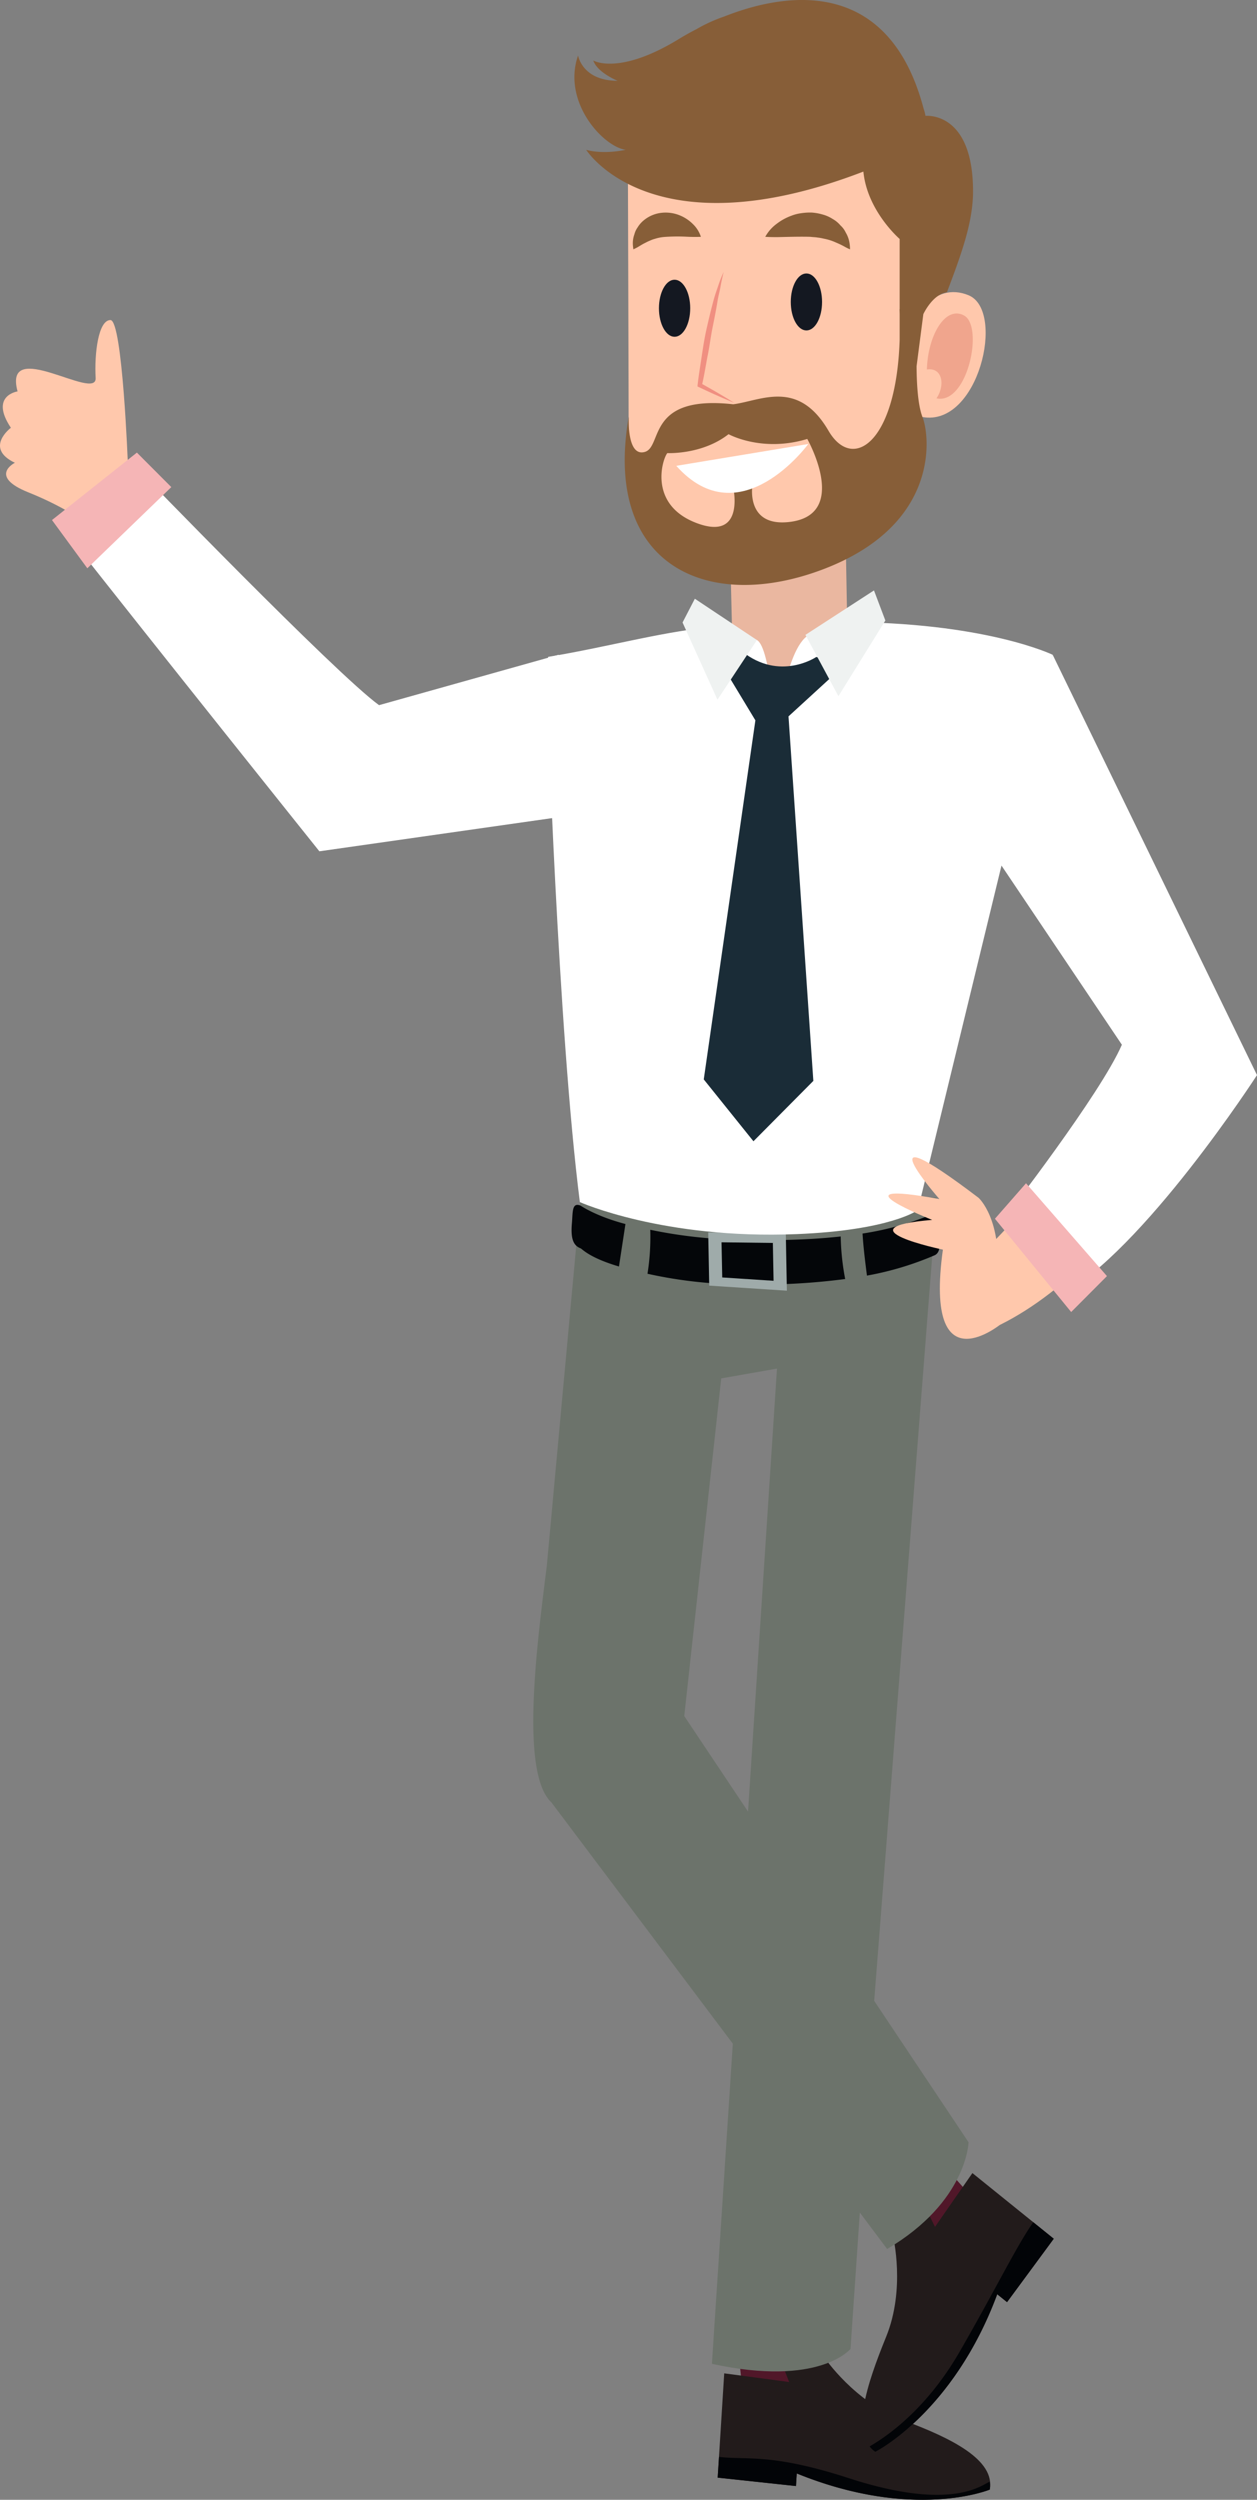 <svg id="char1" xmlns="http://www.w3.org/2000/svg" width="626.844" height="1246.062" viewBox="0 0 626.844 1246.062">
  <rect x="0" y="0" width="626.844" height="1246.062" fill="#808080" stroke="none"/>
  <g id="Group_176" data-name="Group 176" transform="translate(265.934 595.487)">
    <path id="Path_43" data-name="Path 43" d="M549.98,891.154l7.624,74.224,28.512,1.773-4.539-80.5Z" transform="translate(-451.638 -353.11)" fill="#511729"/>
    <path id="Path_44" data-name="Path 44" d="M576.979,899.69s14.93,22.164,39.151,31.136c24.257,8.972,45.96,19.824,43.194,34.576,0,0-37.874,15.675-96.246-8.05l-.39,6.277-39.044-4.185,3.262-51.989,32.378,4.326-2.057-5.284Z" transform="translate(-431.684 -319.906)" fill="#221b1b"/>
    <path id="Path_45" data-name="Path 45" d="M589.021,924.223c52.556,17.093,67.1,2.7,70.288,1.809a10.318,10.318,0,0,1,.035,3.9s-37.874,15.675-96.246-8.05l-.39,6.277-39.045-4.185.674-10.355C538.237,915.322,550.224,911.634,589.021,924.223Z" transform="translate(-431.704 -284.436)" fill="#020407"/>
    <path id="Path_46" data-name="Path 46" d="M547.732,864.95,597.31,920.7l-17.944,22.235-56.315-57.7Z" transform="translate(-367.329 -408.364)" fill="#511729"/>
    <path id="Path_47" data-name="Path 47" d="M530.042,905.4s6.277,25.994-3.476,49.932-18.122,49.364-5.39,57.308c0,0,38.867-19.469,60.784-78.515l4.894,3.937,23.3-31.6-40.57-32.732L550.93,900.54l-2.518-5.107Z" transform="translate(-350.596 -386.008)" fill="#221b1b"/>
    <path id="Path_48" data-name="Path 48" d="M559.571,945.218c-19.008,32.981-42.059,45.393-44.861,47.166a10.617,10.617,0,0,0,2.837,2.66s38.867-19.469,60.784-78.515l4.894,3.937,23.3-31.6L596.31,880.64C588.189,892.059,577.8,913.585,559.571,945.218Z" transform="translate(-346.967 -368.413)" fill="#020407"/>
    <path id="Path_49" data-name="Path 49" d="M535.771,1039.2,626.2,1159.415,615.776,1319c53.691,11.7,69.118-7.447,69.118-7.447l4.646-67.947,13.618,18.157c39.9-23.547,40.605-53.194,40.605-53.194l-47.059-70.5L727.91,737.654l-4.4-.106-.567,2.34s-13.9,10-62.131,11.915c-63.089,2.518-104.4-13.192-110.361-15.6L533.431,921.352C527.828,965.184,520.558,1025.01,535.771,1039.2Zm66.21-43.088L620.422,827.8l27.8-4.894-14.434,220.828Z" transform="translate(-526.69 -736.2)" fill="#6c736b" fill-rule="evenodd"/>
    <path id="Path_50" data-name="Path 50" d="M557.617,747.181c-14.965-3.937-22.235-9.114-22.413-9.185-4.4-1.773-3.795,3.369-4.291,8.795-.6,7.2.426,11.029,4.362,12.518.709.248,4.185,4.646,19.115,9.043C555.454,761.3,556.553,754.238,557.617,747.181Zm107.346,6.206c-16.668,1.844-34.9,2.163-54.613,1.525a236.866,236.866,0,0,1-40.357-4.858,116.152,116.152,0,0,1-1.383,21.916,223.779,223.779,0,0,0,41.421,5.213c6.454.213,12.731.248,18.866.142a324.67,324.67,0,0,0,38.3-2.731A124.322,124.322,0,0,1,664.964,753.387Zm48.8-1.667c-.851-5.355-1.419-10.142-5.78-8.369a150.558,150.558,0,0,1-32.13,8.582c.426,7.022,1.312,13.972,2.2,20.959a153.734,153.734,0,0,0,33.69-10.107C714.789,761.437,714.647,757.181,713.761,751.72Z" transform="translate(-511.654 -732.535)" fill="#040609"/>
    <path id="Path_51" data-name="Path 51" d="M552.24,741.51l.5,26.526,38.725,2.518-.532-28.583Zm32.591,24.115-25.6-1.667-.354-17.519,25.6.319Z" transform="translate(-464.998 -722.679)" fill="#9fabaa" fill-rule="evenodd"/>
  </g>
  <g id="Group_177" data-name="Group 177" transform="translate(0)">
    <path id="Path_126" data-name="Path 126" d="M542.58,598.238l2.27,94.083,56.705-25.356-1.773-96.885Z" transform="translate(-178.446 -322.556)" fill="#eab7a0"/>
    <path id="Path_127" data-name="Path 127" d="M621.589,515.828C675.458,528.134,674,565.122,674,565.122s-1.667,28.583-2.731,62.628c5-6.88,13.405-9.717,22.093-6.029,18.335,7.837,4.788,65.642-23.122,60.642-1.17,16.136-2.766,28.689-4.823,33.051-7.837,16.419-42.272,41.456-72.805,45.393-30.5,3.9-68.869-16.455-68.869-52.45s-.461-169.3-.461-169.3S532.365,495.473,621.589,515.828Z" transform="translate(-210.219 -474.486)" fill="#ffc8ac"/>
    <path id="Path_128" data-name="Path 128" d="M612.038,552.941c0,7.837,3.475,14.185,7.8,14.185s7.8-6.348,7.8-14.185c0-7.873-3.476-14.221-7.8-14.221S612.038,545.068,612.038,552.941Zm-65.748,3.121c0,7.837,3.475,14.221,7.8,14.221s7.8-6.383,7.8-14.221-3.475-14.221-7.8-14.221S546.29,548.224,546.29,556.061Z" transform="translate(-217.69 -402.408)" fill="#141821"/>
    <path id="Path_129" data-name="Path 129" d="M608.364,542.253s3.617.248,8.015.106c4.5-.106,9.894-.248,14.575-.106,1.135.177,2.341.142,3.4.354a23.561,23.561,0,0,1,3.227.568,26.015,26.015,0,0,1,6.029,1.915,41.739,41.739,0,0,1,4.859,2.376c1.277.674,2.163,1.029,2.163,1.029a16.823,16.823,0,0,0-.142-2.376,14.528,14.528,0,0,0-1.986-5.993,11.091,11.091,0,0,0-2.624-3.546,14.056,14.056,0,0,0-3.9-3.227,17.719,17.719,0,0,0-4.929-2.2,26.076,26.076,0,0,0-5.426-.993,29,29,0,0,0-5.32.319,20.758,20.758,0,0,0-4.859,1.241,27.365,27.365,0,0,0-7.518,4.149A19.892,19.892,0,0,0,608.364,542.253Zm-32.094,0a15.3,15.3,0,0,0-3.936-6.313,19.874,19.874,0,0,0-6.277-4.255,18.638,18.638,0,0,0-9.256-1.419,16.8,16.8,0,0,0-9.185,3.9,13.643,13.643,0,0,0-2.908,3.4,10.375,10.375,0,0,0-1.6,3.44,12.9,12.9,0,0,0-.745,5.426c.107,1.312.248,2.057.248,2.057s.78-.355,1.915-.958c1.1-.6,2.482-1.56,4.078-2.305a21.276,21.276,0,0,1,2.411-1.135,13.729,13.729,0,0,1,2.376-.851,21.05,21.05,0,0,1,4.681-.922,90.873,90.873,0,0,1,11.277-.107C573.043,542.395,576.27,542.253,576.27,542.253Z" transform="translate(-226.747 -424.204)" fill="#875e38"/>
    <path id="Path_130" data-name="Path 130" d="M531.729,586.835c14.327,0,21.526-36.633,11.774-41.563a7.586,7.586,0,0,0-3.582-.922c-7.979,0-14.469,13.547-14.824,27.909a8.914,8.914,0,0,1,1.312-.106c6.667,0,7.589,8.4,3.475,14.469A8.419,8.419,0,0,0,531.729,586.835Z" transform="translate(-62.873 -388.072)" fill="#f0a58d"/>
    <path id="Path_131" data-name="Path 131" d="M571.69,538.51a61.854,61.854,0,0,0-2.66,6.738c-.78,2.27-1.6,4.575-2.234,6.88-1.277,4.681-2.411,9.362-3.475,14.079-1.1,4.717-1.844,9.469-2.553,14.256-.709,4.752-1.525,9.5-2.057,14.327l-.071.78.638.319c5.851,2.766,11.738,5.426,17.7,7.873-5.461-3.44-11.064-6.667-16.7-9.788l.567,1.1c1.1-4.681,1.844-9.433,2.731-14.15.993-4.681,1.56-9.469,2.482-14.185.957-4.681,1.879-9.362,2.66-14.114.39-2.376,1.064-4.681,1.454-7.057C570.591,543.227,571.123,540.85,571.69,538.51Z" transform="translate(-210.819 -402.942)" fill="#f08f81"/>
    <path id="Path_132" data-name="Path 132" d="M530.932,574.96s32.378,51.563,138.235,10.852c1.915,19.682,18.086,33.583,18.086,33.583V654.5l-.071-.142c.036.745.036,1.49.071,2.27v13.121c-1.7,51.669-23.548,65.677-35.463,45.286-15.214-26.1-33.832-14.93-47.556-13.228-43.513-4.859-35,21.242-44.116,23.76-9.078,2.553-7.944-17.625-7.944-17.625-13.157,74.827,39.967,98.09,97.594,75.855,57.663-22.271,52.592-66.245,48.868-75.642-2.482-6.348-2.908-18.228-2.943-25.321l3.369-25.959s4.539-9.894,11.774-10.923c7.341-19.327,13.015-35.073,13.015-50.286,0-40.215-23.725-37.626-23.725-37.626a20.592,20.592,0,0,0-.922-3.582c-16.774-63.656-65.358-59.4-99.4-45.96a77.373,77.373,0,0,0-13.8,6.277c-3.334,1.7-6.383,3.44-9.043,5.071-29.824,18.193-42.485,10.6-42.485,10.6,2.021,6.064,12.128,10.107,12.128,10.107-17.7,0-19.717-12.625-19.717-12.625C518.8,551.2,539.479,573.47,550.65,574.96,538.45,577.442,530.932,574.96,530.932,574.96ZM631.576,760.537c-21.455,2.057-17.7-18.724-17.7-18.724l-9.61,1.525s6.064,26.81-18.192,17.7c-24.292-9.114-17.2-31.846-14.682-34.9,0,0,17.377.887,30.534-9.433,0,0,16.632,9.256,39.258,2.376C641.187,719.081,662.926,757.487,631.576,760.537Z" transform="translate(-238.611 -500.282)" fill="#875e38" fill-rule="evenodd"/>
    <path id="Path_133" data-name="Path 133" d="M614.049,562.69s-33.938,46.6-65.819,10.887Z" transform="translate(-210.977 -341.373)" fill="#fff"/>
    <path id="Path_134" data-name="Path 134" d="M513.86,623.242s5.461,168.343,16.349,253.808c0,0,41.669,18.653,108.091,15.958,46.917-1.915,60.429-11.951,60.429-11.951L766,604.234s-33.832-16.419-105.325-16.313c0,0,.142-2.3-16.065,6.313C632.2,600.794,627.945,645.8,627.945,645.8s-2.411-45.18-9.433-48.9c-10.816-5.709-8.866-4.5-17.767-6.88-26.952,1.88-54.968,10.072-86.352,15.249Z" transform="translate(-241.043 -277.84)" fill="#fff"/>
    <path id="Path_87" data-name="Path 87" d="M1262.822,585.964s-18.228,12.388-37.165-2.9l-6.549,12.388,13.356,22.1L1206.72,796.531l24.776,30.841,29.874-30.1-12.389-181.694,20.389-18.679-3.646-10.194" transform="translate(-855.768 -258.484)" fill="#1a2c37"/>
    <path id="Path_136" data-name="Path 136" d="M554.138,617.721s-2.695-72.451-8.724-72.451c-6.064,0-8.05,16.774-7.376,28.867.638,12.057-46.315-20.817-38.938,6.7,0,0-14.079,2.021-3.334,18.122,0,0-13.44,10.072,1.986,17.448,0,0-13.405,6.7,6.738,14.752,20.108,8.05,30.853,16.774,30.853,16.774Zm544.57,304.024s-50.783,104.722-122.879,129.972l-3.121-34.541s39.045-32.981,72.628-91.743C1078.919,866.635,1098.708,921.745,1098.708,921.745ZM990.545,1044.907s-39.648,33.867-30-36.278c0,0-52.13-10.887-5.355-14.824,0,0-51.35-20.356,3.617-10.391,0,0-40.818-46.421,19.5-.638,0,0,12.057,10.533,9.362,41.35Z" transform="translate(-490.34 -385.73)" fill="#ffc8ac"/>
    <path id="Path_137" data-name="Path 137" d="M977.356,658.8l101.885,209.515S1022.5,956.125,980.618,978.5L953.95,938.713s47.2-60.854,57.911-85.537l-63.2-94.012ZM751.989,736.751l-140.327,20S529.388,653.981,485.13,597.63l35.888-31.42s98.623,101.92,120.4,117.7L730.959,658.8Z" transform="translate(-452.397 -332.41)" fill="#fff"/>
    <path id="Path_138" data-name="Path 138" d="M1032.323,974.384,991.966,928.1l-15.5,17.7,38.016,46.492ZM523.855,621.563,565.737,581.1l-17.164-17.2L506.23,597.519Z" transform="translate(-480.306 -338.292)" fill="#f5b5b6"/>
    <path id="Path_135" data-name="Path 135" d="M537.39,599.264,554.8,637.741l19.682-29.718-30.959-20.6Zm101.14-.993L615.125,636,598.67,605.434l34.186-22.164Z" transform="translate(-197.016 -288.97)" fill="#eff2f1"/>
  </g>
</svg>
